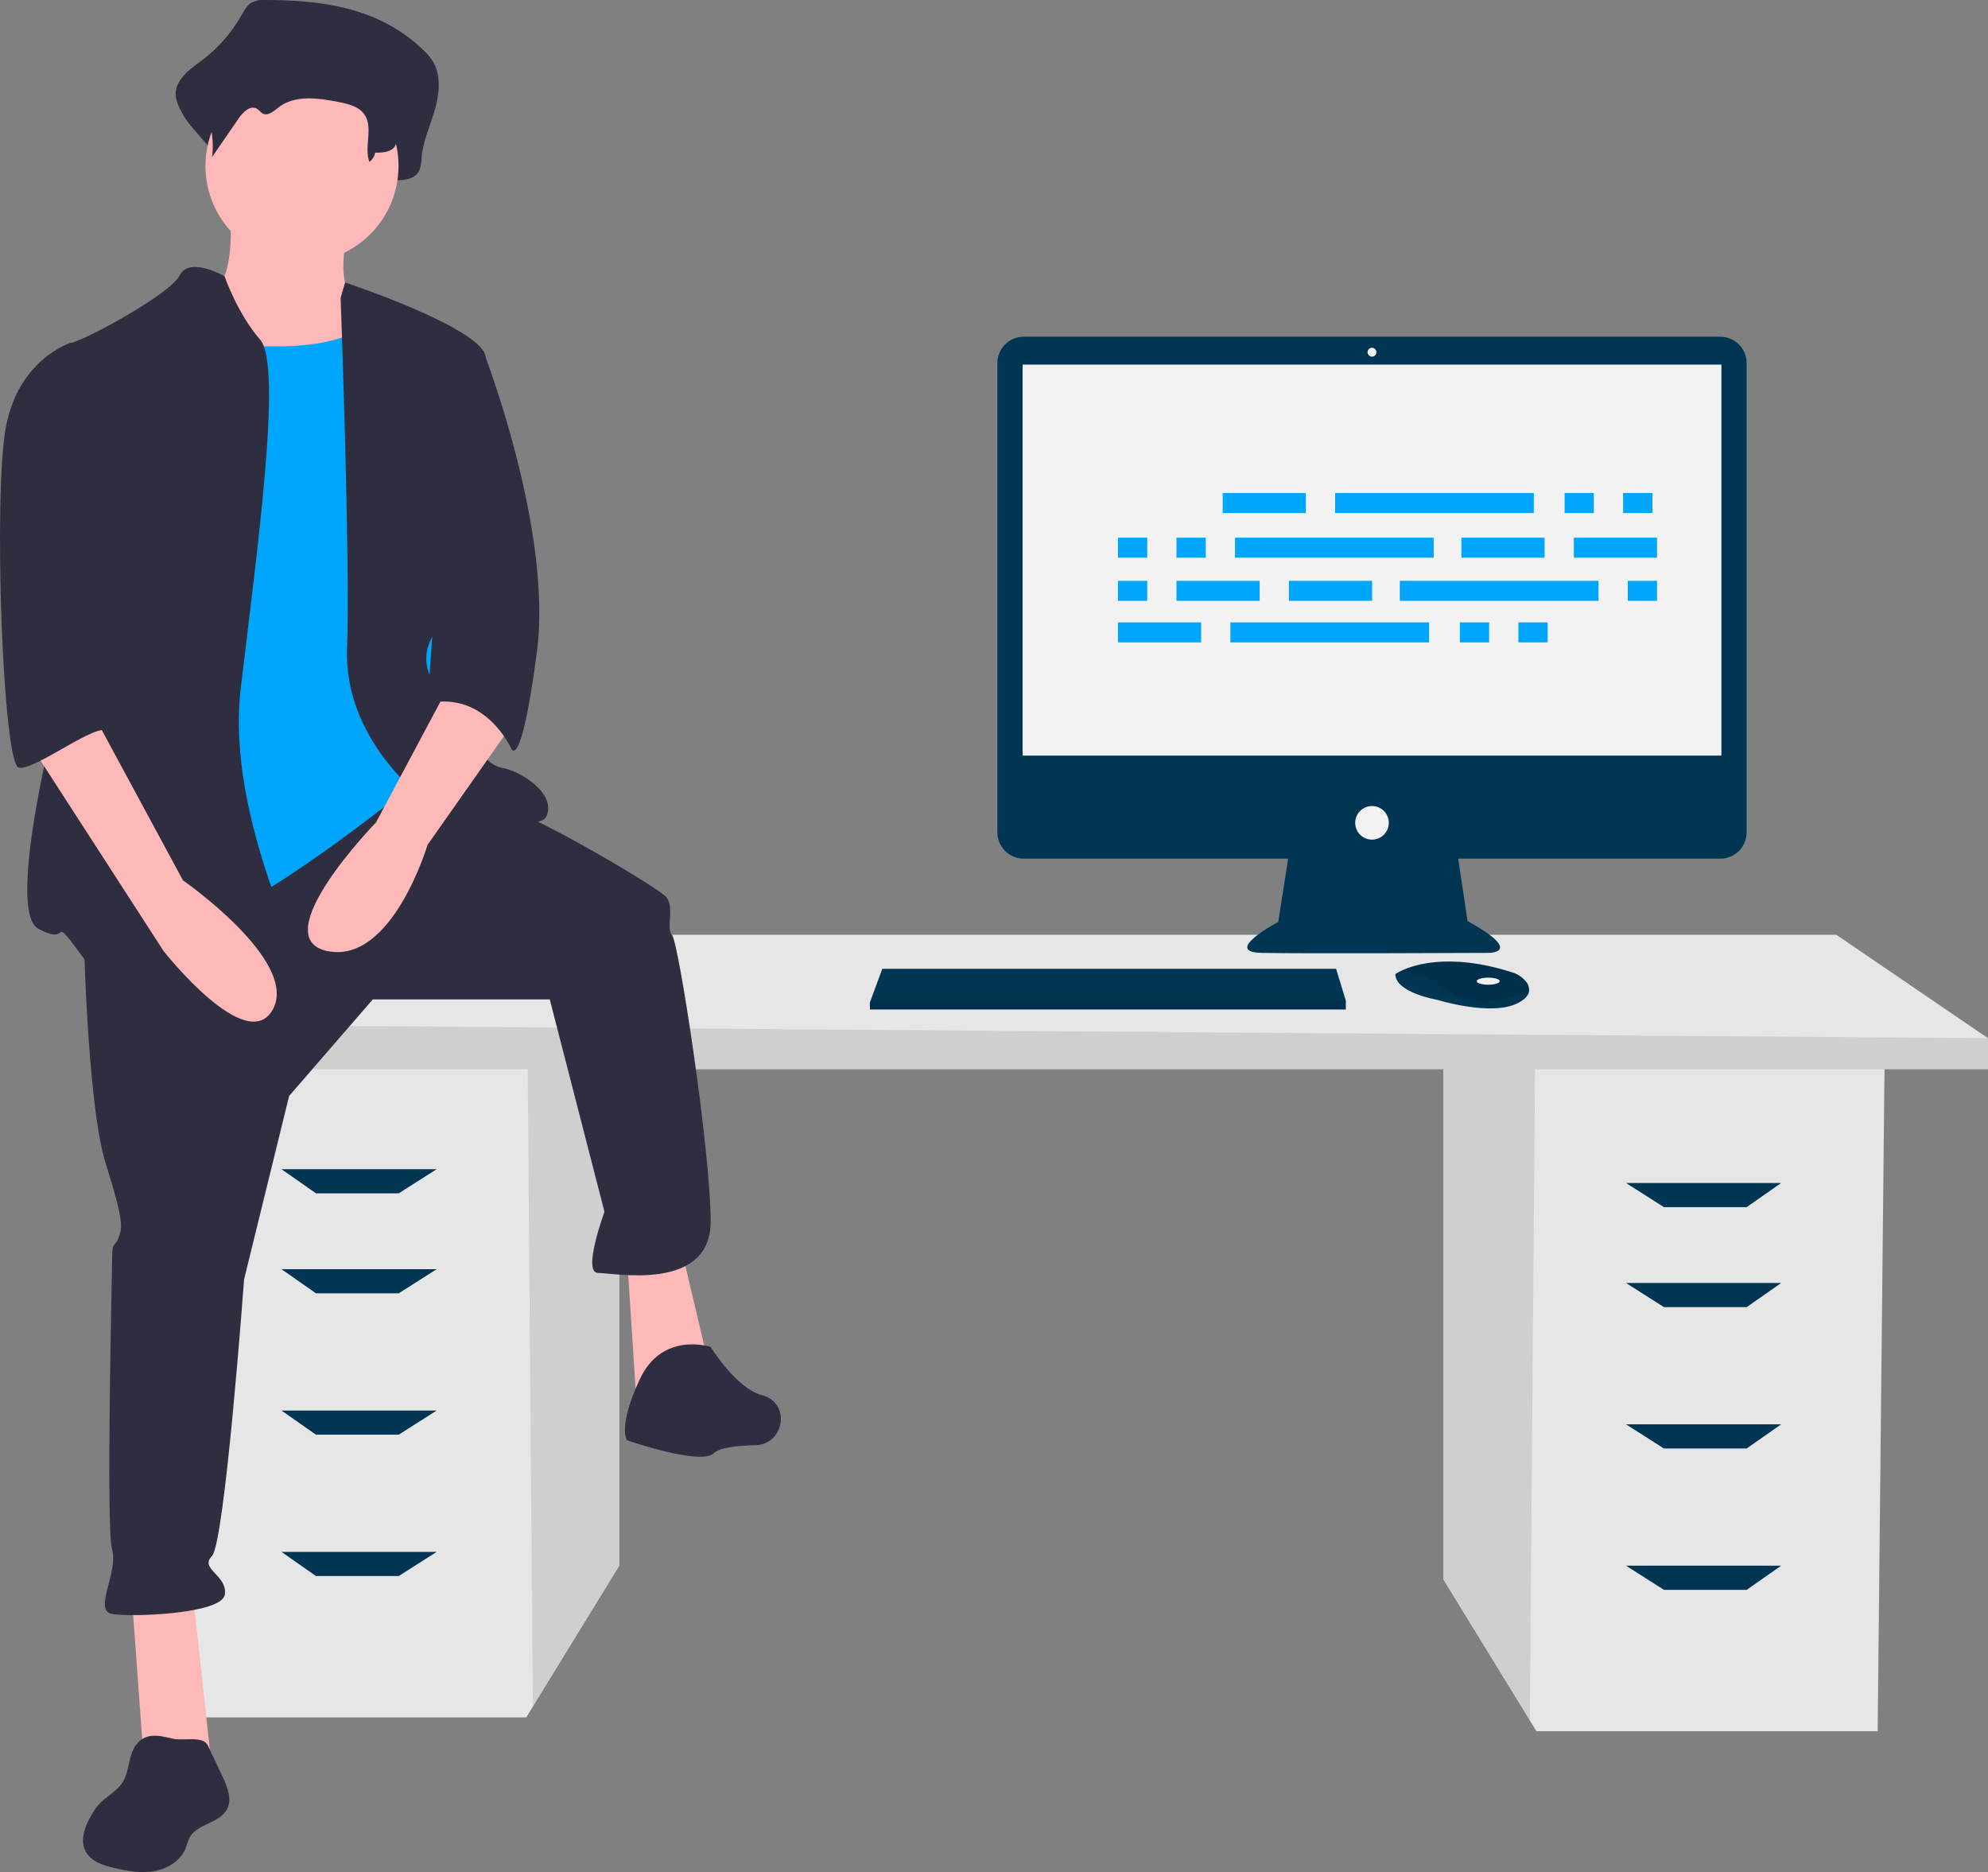 <svg width="360" height="339" viewBox="0 0 360 339" fill="none" xmlns="http://www.w3.org/2000/svg">
<rect x="0" y="0" width="360" height="339" fill="#808080" stroke="none"/>
<g clip-path="url(#clip0)">
<path d="M261.362 192.363V286.007L277.026 311.534L278.218 313.476H340.023L341.271 192.363H261.362Z" fill="#E6E6E6"/>
<path opacity="0.1" d="M261.362 192.363V286.007L277.026 311.534L277.987 192.363H261.362Z" fill="black"/>
<path d="M112.156 189.866V283.51L96.492 309.037L95.3 310.979H33.495L32.246 189.866H112.156Z" fill="#E6E6E6"/>
<path opacity="0.1" d="M112.156 189.866V283.51L96.492 309.037L95.531 189.866H112.156Z" fill="black"/>
<path d="M360 187.993V193.612H24.13V185.496L55.345 169.264H332.531L360 187.993Z" fill="#E6E6E6"/>
<path opacity="0.1" d="M360 187.993V193.612H24.13V185.496L360 187.993Z" fill="black"/>
<path d="M72.201 216.086H57.218L50.975 211.716H79.068L72.201 216.086Z" fill="#003554"/>
<path d="M72.201 234.191H57.218L50.975 229.821H79.068L72.201 234.191Z" fill="#003554"/>
<path d="M72.201 259.787H57.218L50.975 255.417H79.068L72.201 259.787Z" fill="#003554"/>
<path d="M72.201 285.383H57.218L50.975 281.013H79.068L72.201 285.383Z" fill="#003554"/>
<path d="M301.316 218.583H316.3L322.543 214.213H294.449L301.316 218.583Z" fill="#003554"/>
<path d="M301.316 236.688H316.3L322.543 232.318H294.449L301.316 236.688Z" fill="#003554"/>
<path d="M301.316 262.284H316.3L322.543 257.914H294.449L301.316 262.284Z" fill="#003554"/>
<path d="M301.316 287.88H316.3L322.543 283.51H294.449L301.316 287.88Z" fill="#003554"/>
<path d="M311.52 60.974H185.383C184.757 60.974 184.136 61.098 183.557 61.337C182.979 61.577 182.453 61.928 182.01 62.371C181.567 62.814 181.215 63.34 180.976 63.919C180.736 64.498 180.613 65.118 180.613 65.745V150.713C180.613 151.34 180.736 151.96 180.976 152.539C181.215 153.118 181.567 153.644 182.01 154.087C182.453 154.53 182.979 154.881 183.557 155.121C184.136 155.361 184.757 155.484 185.383 155.484H233.266L231.472 166.937C231.472 166.937 221.22 172.383 228.428 172.544C235.637 172.704 269.596 172.544 269.596 172.544C269.596 172.544 276.163 172.544 265.751 166.777L264.064 155.484H311.52C312.146 155.484 312.766 155.361 313.345 155.121C313.924 154.881 314.45 154.53 314.893 154.087C315.336 153.644 315.687 153.118 315.927 152.539C316.167 151.96 316.29 151.34 316.29 150.713V65.745C316.29 65.118 316.167 64.498 315.927 63.919C315.687 63.34 315.336 62.814 314.893 62.371C314.45 61.928 313.924 61.577 313.345 61.337C312.766 61.098 312.146 60.974 311.52 60.974V60.974Z" fill="#003554"/>
<path d="M311.725 66.02H185.178V136.822H311.725V66.02Z" fill="#F2F2F2"/>
<path d="M248.451 64.579C248.894 64.579 249.252 64.22 249.252 63.778C249.252 63.335 248.894 62.977 248.451 62.977C248.009 62.977 247.65 63.335 247.65 63.778C247.65 64.22 248.009 64.579 248.451 64.579Z" fill="#F2F2F2"/>
<path d="M248.451 152.04C250.132 152.04 251.495 150.677 251.495 148.996C251.495 147.316 250.132 145.953 248.451 145.953C246.77 145.953 245.408 147.316 245.408 148.996C245.408 150.677 246.77 152.04 248.451 152.04Z" fill="#F2F2F2"/>
<path d="M243.709 181.194V182.796H157.529V181.514L157.647 181.194L159.771 175.427H241.947L243.709 181.194Z" fill="#003554"/>
<path d="M276.873 179.625C276.716 180.297 276.124 181.005 274.785 181.674C269.979 184.077 260.208 181.033 260.208 181.033C260.208 181.033 252.679 179.752 252.679 176.388C252.89 176.243 253.111 176.112 253.339 175.996C255.359 174.927 262.058 172.289 273.936 176.107C274.811 176.382 275.593 176.894 276.194 177.587C276.46 177.849 276.661 178.17 276.779 178.525C276.897 178.879 276.929 179.256 276.873 179.625Z" fill="#003554"/>
<path opacity="0.1" d="M276.873 179.625C270.991 181.879 265.749 182.047 260.368 178.31C258.333 176.806 255.869 175.995 253.339 175.996C255.359 174.927 262.058 172.289 273.936 176.107C274.811 176.382 275.593 176.894 276.194 177.587C276.46 177.849 276.661 178.17 276.779 178.525C276.897 178.879 276.929 179.256 276.873 179.625Z" fill="black"/>
<path d="M269.498 178.31C270.649 178.31 271.581 178.023 271.581 177.67C271.581 177.316 270.649 177.029 269.498 177.029C268.348 177.029 267.416 177.316 267.416 177.67C267.416 178.023 268.348 178.31 269.498 178.31Z" fill="#F2F2F2"/>
<path opacity="0.1" d="M243.709 181.194V182.796H157.529V181.514L157.647 181.194H243.709Z" fill="black"/>
<path d="M47.917 0C47.042 -0.072 46.167 0.124 45.406 0.561C44.659 1.073 44.188 1.969 43.707 2.803C41.869 6.031 39.381 8.841 36.401 11.057C34.23 12.647 31.469 14.63 31.841 17.563C32.037 18.531 32.395 19.459 32.899 20.309C34.902 24.352 40.367 27.476 39.83 32.09C41.819 28.759 39.158 27.111 41.148 23.78C42.095 22.194 43.742 20.403 45.172 21.399C45.651 21.733 45.966 22.331 46.465 22.624C47.655 23.322 48.921 21.987 49.974 21.041C53.607 17.78 58.774 18.634 63.294 19.651C65.429 20.13 67.773 20.759 69.035 22.799C70.693 25.481 67.459 28.378 66.641 31.41C66.575 31.668 66.571 31.939 66.632 32.199C66.693 32.459 66.816 32.7 66.99 32.902C67.164 33.104 67.385 33.261 67.633 33.359C67.881 33.458 68.149 33.494 68.414 33.466C69.771 33.332 71.378 33.223 71.458 32.627C73.165 32.688 75.256 32.495 75.987 30.718C76.211 30.015 76.329 29.282 76.338 28.545C76.606 25.56 77.873 22.836 78.712 19.995C79.552 17.154 79.917 13.824 78.5 11.305C77.995 10.467 77.37 9.707 76.644 9.05C68.607 1.271 58.039 -0.011 47.917 0Z" fill="#2F2E41"/>
<path d="M41.578 37.916C41.578 37.916 43.326 52.484 36.916 53.649C30.506 54.815 42.743 74.627 42.743 74.627L71.878 78.123L64.886 54.815C64.886 54.815 60.224 53.067 63.138 41.413C66.051 29.759 41.578 37.916 41.578 37.916Z" fill="#FFB8B8"/>
<path d="M23.805 288.186L26.136 320.235H38.373L34.877 288.186H23.805Z" fill="#FFB8B8"/>
<path d="M113.541 227.585L115.289 254.389L128.692 248.563L123.447 226.42L113.541 227.585Z" fill="#FFB8B8"/>
<path d="M15.065 165.819C15.065 165.819 15.648 199.616 19.144 210.687C22.64 221.758 22.057 222.341 21.475 224.089C20.892 225.837 20.309 224.672 20.309 227.585C20.309 230.499 19.144 276.532 20.309 280.611C21.475 284.69 16.813 291.682 20.309 292.265C23.805 292.848 40.121 292.265 40.704 288.769C41.286 285.273 36.042 284.107 38.373 281.777C40.704 279.446 44.2 231.664 44.2 231.664L52.358 198.45L67.508 180.969H99.556L109.462 219.428C109.462 219.428 105.383 230.499 108.297 230.499C111.21 230.499 128.691 233.995 128.691 221.176C128.691 208.356 122.864 170.481 121.699 169.315C120.534 168.15 122.282 164.071 120.534 162.323C118.785 160.575 98.391 148.338 90.816 146.008C83.241 143.677 72.614 140.903 72.614 140.903L15.065 165.819Z" fill="#2F2E41"/>
<path d="M128.691 243.901C128.691 243.901 119.951 240.987 115.872 249.728C111.793 258.468 113.541 260.799 113.541 260.799C113.541 260.799 126.943 265.461 129.274 263.13C130.288 262.116 133.508 261.764 136.823 261.689C141.871 261.576 143.214 254.434 138.446 252.771C138.304 252.721 138.16 252.678 138.015 252.641C133.353 251.476 128.691 243.901 128.691 243.901Z" fill="#2F2E41"/>
<path d="M54.688 47.531C64.343 47.531 72.169 39.705 72.169 30.05C72.169 20.396 64.343 12.569 54.688 12.569C45.034 12.569 37.208 20.396 37.208 30.05C37.208 39.705 45.034 47.531 54.688 47.531Z" fill="#FFB8B8"/>
<path d="M31.963 60.933C31.963 60.933 60.515 66.76 67.508 57.437C74.5 48.114 77.414 83.659 77.414 83.659L80.91 120.951L75.666 141.346C75.666 141.346 48.279 163.489 39.538 165.237C30.798 166.985 17.396 168.15 17.396 168.15C17.396 168.15 21.475 103.47 21.475 102.305C21.475 101.14 31.963 60.933 31.963 60.933Z" fill="#00A6FB"/>
<path d="M40.647 50.005C40.647 50.005 34.294 46.366 32.546 49.862C30.798 53.358 14.482 62.099 12.734 62.099C10.986 62.099 16.23 110.463 13.899 116.29C11.569 122.117 0.497 164.654 6.907 168.15C13.317 171.646 8.655 164.654 15.065 173.394C21.475 182.135 52.94 182.135 54.688 178.639C56.437 175.142 40.704 148.921 43.617 124.447C46.531 99.974 51.192 66.177 47.113 61.516C43.035 56.854 40.647 50.005 40.647 50.005Z" fill="#2F2E41"/>
<path d="M61.681 53.941L62.493 51.148C62.493 51.148 86.737 59.185 87.902 64.43C89.068 69.674 88.485 106.384 84.406 109.297C80.327 112.211 74.5 116.872 78.579 123.865C82.658 130.857 87.32 138.432 90.816 139.015C94.312 139.598 100.722 143.677 98.974 147.756C97.226 151.834 76.248 144.259 76.248 144.259C76.248 144.259 62.264 133.771 62.846 117.455C63.429 101.14 61.681 53.941 61.681 53.941Z" fill="#2F2E41"/>
<path d="M82.075 122.699L68.091 148.921C68.091 148.921 47.696 169.898 59.35 172.229C71.004 174.56 77.414 153 77.414 153L92.564 131.44L82.075 122.699Z" fill="#FFB8B8"/>
<path d="M48.769 4.574C48.064 4.522 47.358 4.659 46.724 4.971C46.151 5.389 45.679 5.931 45.342 6.555C43.787 8.893 41.761 10.88 39.394 12.389C37.626 13.513 35.38 14.915 35.682 16.987C35.846 17.682 36.138 18.34 36.543 18.928C38.179 21.815 38.831 25.155 38.399 28.445L43.258 21.382C44.03 20.26 45.37 18.995 46.534 19.699C46.924 19.935 47.18 20.358 47.586 20.564C48.555 21.058 49.586 20.114 50.444 19.446C53.401 17.141 57.606 17.745 61.287 18.463C63.024 18.802 64.932 19.247 65.959 20.688C67.666 23.084 65.884 26.546 66.88 29.314C67.159 29.119 67.396 28.87 67.576 28.581C67.757 28.293 67.878 27.971 67.932 27.635C69.321 27.678 71.024 27.541 71.619 26.285C71.8 25.793 71.897 25.274 71.904 24.749C72.123 22.639 73.154 20.715 73.837 18.706C74.521 16.698 74.818 14.345 73.665 12.565C73.243 11.961 72.734 11.424 72.154 10.97C65.611 5.473 57.008 4.566 48.769 4.574Z" fill="#2F2E41"/>
<path d="M82.075 62.099L87.504 63.54C87.504 63.54 100.139 95.895 97.226 118.038C94.312 140.18 92.564 135.519 92.564 135.519C92.564 135.519 87.902 125.03 77.414 127.361L82.075 62.099Z" fill="#2F2E41"/>
<path d="M24.613 315.999C23.207 317.909 23.489 320.638 22.245 322.656C21.166 324.405 19.132 325.322 17.783 326.872C17.352 327.387 16.968 327.939 16.636 328.522C15.384 330.619 14.366 333.306 15.599 335.415C16.591 337.11 18.676 337.773 20.588 338.225C23.004 338.796 25.515 339.253 27.96 338.817C30.404 338.38 32.793 336.883 33.665 334.558C33.836 333.974 34.04 333.399 34.275 332.837C35.6 330.229 39.756 330.2 41.112 327.608C42.061 325.794 41.188 323.601 40.316 321.748L37.653 316.091C36.77 314.213 33.187 315.293 31.319 314.843C28.883 314.256 26.365 313.61 24.613 315.999Z" fill="#2F2E41"/>
<path d="M5.159 134.354L29.632 172.229C29.632 172.229 44.783 191.458 49.444 182.718C54.106 173.977 33.129 159.41 33.129 159.41L17.396 130.275L5.159 134.354Z" fill="#FFB8B8"/>
<path d="M17.396 63.264L12.734 62.099C12.734 62.099 3.411 65.012 1.08 77.249C-1.251 89.486 0.497 138.432 3.411 139.015C6.324 139.598 17.801 130.492 19.638 132.423C21.475 134.353 15.648 124.448 17.396 119.203C19.144 113.959 17.396 63.264 17.396 63.264Z" fill="#2F2E41"/>
<path d="M236.474 89.274H221.413V92.9H236.474V89.274Z" fill="#00A6FB"/>
<path d="M288.628 89.274H283.329V92.9H288.628V89.274Z" fill="#00A6FB"/>
<path d="M299.226 89.274H293.927V92.9H299.226V89.274Z" fill="#00A6FB"/>
<path d="M277.751 89.274H241.773V92.9H277.751V89.274Z" fill="#00A6FB"/>
<path d="M217.509 112.701H202.448V116.327H217.509V112.701Z" fill="#00A6FB"/>
<path d="M269.663 112.701H264.364V116.327H269.663V112.701Z" fill="#00A6FB"/>
<path d="M280.261 112.701H274.962V116.327H280.261V112.701Z" fill="#00A6FB"/>
<path d="M258.786 112.701H222.808V116.327H258.786V112.701Z" fill="#00A6FB"/>
<path d="M279.703 97.362H264.643V100.988H279.703V97.362Z" fill="#00A6FB"/>
<path d="M300.063 97.362H285.002V100.988H300.063V97.362Z" fill="#00A6FB"/>
<path d="M207.747 97.362H202.448V100.988H207.747V97.362Z" fill="#00A6FB"/>
<path d="M218.345 97.362H213.046V100.988H218.345V97.362Z" fill="#00A6FB"/>
<path d="M259.622 97.362H223.645V100.988H259.622V97.362Z" fill="#00A6FB"/>
<path d="M248.466 105.171H233.406V108.797H248.466V105.171Z" fill="#00A6FB"/>
<path d="M228.107 105.171H213.046V108.797H228.107V105.171Z" fill="#00A6FB"/>
<path d="M207.747 105.171H202.448V108.797H207.747V105.171Z" fill="#00A6FB"/>
<path d="M300.063 105.171H294.764V108.797H300.063V105.171Z" fill="#00A6FB"/>
<path d="M289.464 105.171H253.487V108.797H289.464V105.171Z" fill="#00A6FB"/>
</g>
<defs>
<clipPath id="clip0">
<rect width="360" height="338.99" fill="white"/>
</clipPath>
</defs>
</svg>
